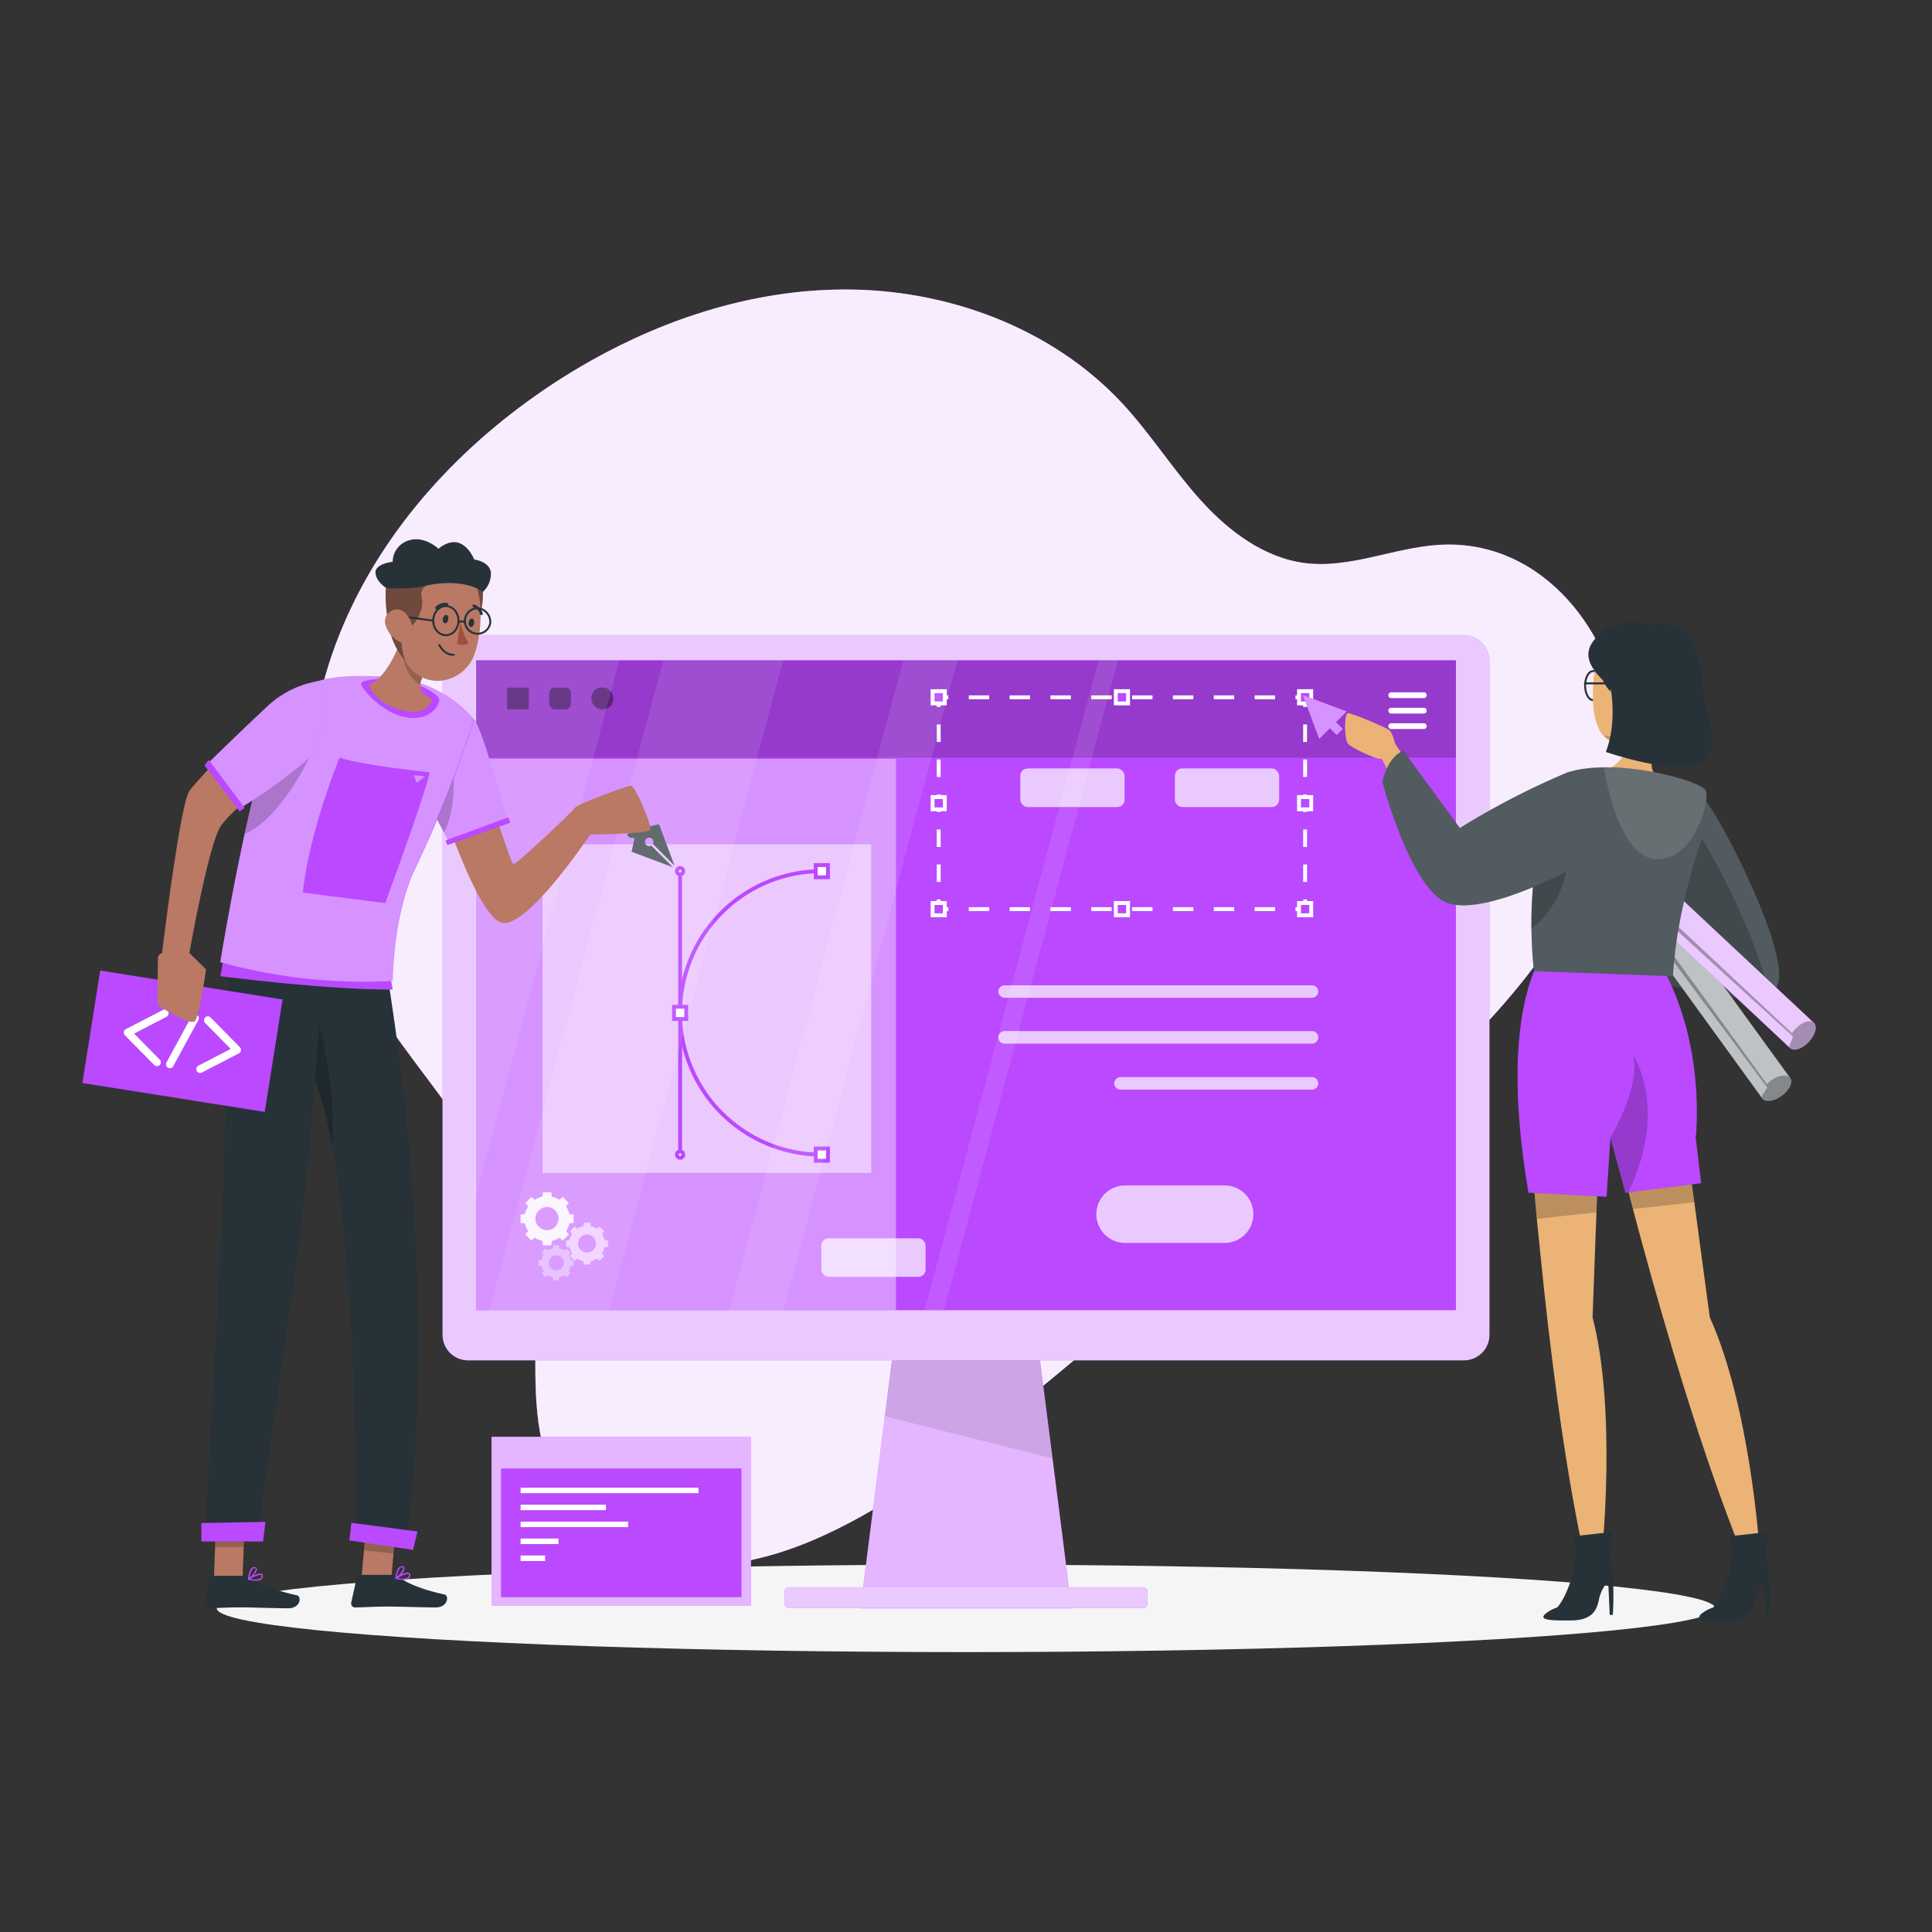 <svg xmlns="http://www.w3.org/2000/svg" viewBox="0 0 500 500"><rect x="0" y="0" width="500" height="500" fill="#333333" stroke="none"/><g id="freepik--background-simple--inject-33"><path d="M152.92,93.35c19.94-11.21,42.32-18.28,65.13-18.43,26.76-.18,54,9.77,72.28,29.34,7.37,7.91,13.16,17.17,20.4,25.19s16.48,15,27.21,16.3c11.54,1.37,22.8-4,34.4-4.74,27-1.7,45.94,23.23,47.62,48.12,2,29.58-19.85,60.34-39.55,80.09-23.9,23.95-51.86,43.2-78.68,63.63-26.13,19.89-49.8,43.42-78.66,59.49-12.56,7-26.36,12.6-40.74,12.74-21.82.22-38.74-12.92-42.59-34.45-2.39-13.36-.07-26.94-2.27-40.34-5.45-33.08-36-55.94-49.6-86.58-11.37-25.56-10.06-55.83.83-81.6s30.76-47.17,54.11-62.59C146.1,97.35,149.48,95.29,152.92,93.35Z" style="fill:#BA49FF"></path><path d="M152.92,93.35c19.94-11.21,42.32-18.28,65.13-18.43,26.76-.18,54,9.77,72.28,29.34,7.37,7.91,13.16,17.17,20.4,25.19s16.48,15,27.21,16.3c11.54,1.37,22.8-4,34.4-4.74,27-1.7,45.94,23.23,47.62,48.12,2,29.58-19.85,60.34-39.55,80.09-23.9,23.95-51.86,43.2-78.68,63.63-26.13,19.89-49.8,43.42-78.66,59.49-12.56,7-26.36,12.6-40.74,12.74-21.82.22-38.74-12.92-42.59-34.45-2.39-13.36-.07-26.94-2.27-40.34-5.45-33.08-36-55.94-49.6-86.58-11.37-25.56-10.06-55.83.83-81.6s30.76-47.17,54.11-62.59C146.1,97.35,149.48,95.29,152.92,93.35Z" style="fill:#fff;opacity:0.9"></path></g><g id="freepik--Shadow--inject-33"><ellipse id="freepik--path--inject-33" cx="250" cy="416.24" rx="193.89" ry="11.32" style="fill:#f5f5f5"></ellipse></g><g id="freepik--Screen--inject-33"><rect x="127.2" y="371.85" width="67.15" height="43.67" style="fill:#BA49FF"></rect><rect x="127.2" y="371.85" width="67.15" height="43.67" style="fill:#fff;opacity:0.6;isolation:isolate"></rect><rect x="129.66" y="380.04" width="62.24" height="33.3" style="fill:#BA49FF"></rect><rect x="134.73" y="385.01" width="46.04" height="1.43" style="fill:#fff"></rect><rect x="134.73" y="389.4" width="22.09" height="1.43" style="fill:#fff"></rect><rect x="134.73" y="393.79" width="27.82" height="1.43" style="fill:#fff"></rect><rect x="134.73" y="398.17" width="9.8" height="1.43" style="fill:#fff"></rect><rect x="134.73" y="402.56" width="6.35" height="1.43" style="fill:#fff"></rect></g><g id="freepik--Device--inject-33"><polygon points="277.33 416.24 222.67 416.24 231.92 343.57 268.08 343.57 277.33 416.24" style="fill:#BA49FF"></polygon><polygon points="277.33 416.24 222.67 416.24 229 366.52 231.93 343.57 268.07 343.57 272.39 377.43 277.33 416.24" style="fill:#fff;opacity:0.6"></polygon><polygon points="272.39 377.43 229 366.52 231.93 343.57 268.07 343.57 272.39 377.43" style="opacity:0.1;isolation:isolate"></polygon><path d="M378.87,164.38H121.13a6.59,6.59,0,0,0-6.59,6.6V345.46a6.59,6.59,0,0,0,6.59,6.59H378.87a6.59,6.59,0,0,0,6.59-6.59V171A6.59,6.59,0,0,0,378.87,164.38Z" style="fill:#BA49FF"></path><path d="M378.87,164.38H121.13a6.59,6.59,0,0,0-6.59,6.6V345.46a6.59,6.59,0,0,0,6.59,6.59H378.87a6.59,6.59,0,0,0,6.59-6.59V171A6.59,6.59,0,0,0,378.87,164.38Z" style="fill:#fff;opacity:0.7"></path><rect x="123.22" y="170.84" width="253.57" height="168.25" style="fill:#BA49FF"></rect><rect x="203.05" y="410.78" width="93.89" height="5.37" rx="1.04" style="fill:#BA49FF"></rect><rect x="203.05" y="410.78" width="93.89" height="5.37" rx="1.04" style="fill:#fff;opacity:0.7"></rect><rect x="123.22" y="171" width="253.57" height="25.08" style="opacity:0.2;isolation:isolate"></rect><rect x="123.22" y="196.38" width="108.66" height="142.71" style="fill:#fff;opacity:0.4"></rect><polyline points="337.76 232.78 337.76 235.28 335.26 235.28" style="fill:none;stroke:#fff;stroke-miterlimit:10"></polyline><line x1="329.98" y1="235.28" x2="248.08" y2="235.28" style="fill:none;stroke:#fff;stroke-miterlimit:10;stroke-dasharray:5.284,5.284"></line><polyline points="245.44 235.28 242.94 235.28 242.94 232.78" style="fill:none;stroke:#fff;stroke-miterlimit:10"></polyline><line x1="242.94" y1="228.25" x2="242.94" y2="185.22" style="fill:none;stroke:#fff;stroke-miterlimit:10;stroke-dasharray:4.529,4.529"></line><polyline points="242.94 182.96 242.94 180.46 245.44 180.46" style="fill:none;stroke:#fff;stroke-miterlimit:10"></polyline><line x1="250.72" y1="180.46" x2="332.62" y2="180.46" style="fill:none;stroke:#fff;stroke-miterlimit:10;stroke-dasharray:5.284,5.284"></line><polyline points="335.26 180.46 337.76 180.46 337.76 182.96" style="fill:none;stroke:#fff;stroke-miterlimit:10"></polyline><line x1="337.76" y1="187.49" x2="337.76" y2="230.52" style="fill:none;stroke:#fff;stroke-miterlimit:10;stroke-dasharray:4.529,4.529"></line><rect x="336.18" y="178.87" width="3.17" height="3.17" style="fill:#BA49FF;stroke:#fff;stroke-miterlimit:10"></rect><rect x="336.18" y="233.7" width="3.17" height="3.17" style="fill:#BA49FF;stroke:#fff;stroke-miterlimit:10"></rect><rect x="241.35" y="178.87" width="3.17" height="3.17" style="fill:#BA49FF;stroke:#fff;stroke-miterlimit:10"></rect><rect x="241.35" y="233.7" width="3.17" height="3.17" style="fill:#BA49FF;stroke:#fff;stroke-miterlimit:10"></rect><rect x="288.77" y="178.87" width="3.17" height="3.17" style="fill:#BA49FF;stroke:#fff;stroke-miterlimit:10"></rect><rect x="288.77" y="233.7" width="3.17" height="3.17" style="fill:#BA49FF;stroke:#fff;stroke-miterlimit:10"></rect><rect x="336.18" y="206.28" width="3.17" height="3.17" style="fill:#BA49FF;stroke:#fff;stroke-miterlimit:10"></rect><rect x="241.35" y="206.28" width="3.17" height="3.17" style="fill:#BA49FF;stroke:#fff;stroke-miterlimit:10"></rect><rect x="304.05" y="198.87" width="26.99" height="9.99" rx="1.89" style="fill:#fff;opacity:0.7"></rect><rect x="264.05" y="198.87" width="26.99" height="9.99" rx="1.89" style="fill:#fff;opacity:0.7"></rect><rect x="212.56" y="320.46" width="26.99" height="9.99" rx="1.89" style="fill:#fff;opacity:0.7"></rect><line x1="360.05" y1="179.92" x2="368.49" y2="179.92" style="fill:none;stroke:#fff;stroke-linecap:round;stroke-linejoin:round;stroke-width:1.5px"></line><line x1="360.05" y1="183.92" x2="368.49" y2="183.92" style="fill:none;stroke:#fff;stroke-linecap:round;stroke-linejoin:round;stroke-width:1.5px"></line><line x1="360.05" y1="187.92" x2="368.49" y2="187.92" style="fill:none;stroke:#fff;stroke-linecap:round;stroke-linejoin:round;stroke-width:1.5px"></line><rect x="140.41" y="218.5" width="85.05" height="85.05" style="fill:#fff;opacity:0.5"></rect><line x1="176.01" y1="225.45" x2="176.01" y2="298.82" style="fill:none;stroke:#BA49FF;stroke-miterlimit:10"></line><path d="M212.69,298.82h0A36.69,36.69,0,0,1,176,262.13h0a36.68,36.68,0,0,1,36.68-36.68h0" style="fill:none;stroke:#BA49FF;stroke-miterlimit:10"></path><rect x="211.11" y="223.87" width="3.17" height="3.17" style="fill:#fff;stroke:#BA49FF;stroke-miterlimit:10"></rect><rect x="211.11" y="297.23" width="3.17" height="3.17" style="fill:#fff;stroke:#BA49FF;stroke-miterlimit:10"></rect><rect x="174.43" y="260.55" width="3.17" height="3.17" style="fill:#fff;stroke:#BA49FF;stroke-miterlimit:10"></rect><path d="M176.83,225.45a.82.82,0,1,1-.82-.82A.83.83,0,0,1,176.83,225.45Z" style="fill:#fff;stroke:#BA49FF;stroke-miterlimit:10"></path><path d="M176.83,298.82A.82.82,0,1,1,176,298,.82.82,0,0,1,176.83,298.82Z" style="fill:#fff;stroke:#BA49FF;stroke-miterlimit:10"></path><path d="M316.93,321.67H291.18a7.44,7.44,0,0,1-7.44-7.44h0a7.44,7.44,0,0,1,7.44-7.44h25.75a7.44,7.44,0,0,1,7.44,7.44h0A7.44,7.44,0,0,1,316.93,321.67Z" style="fill:#fff;opacity:0.7"></path><path d="M339.55,258.22H260a1.63,1.63,0,0,1-1.63-1.63h0A1.62,1.62,0,0,1,260,255h79.54a1.62,1.62,0,0,1,1.63,1.62h0A1.63,1.63,0,0,1,339.55,258.22Z" style="fill:#fff;opacity:0.7"></path><path d="M339.55,270.09H260a1.62,1.62,0,0,1-1.63-1.62h0a1.63,1.63,0,0,1,1.63-1.63h79.54a1.63,1.63,0,0,1,1.63,1.63h0A1.62,1.62,0,0,1,339.55,270.09Z" style="fill:#fff;opacity:0.7"></path><path d="M339.55,282H290a1.63,1.63,0,0,1-1.63-1.62h0a1.63,1.63,0,0,1,1.63-1.63h49.54a1.63,1.63,0,0,1,1.63,1.63h0A1.63,1.63,0,0,1,339.55,282Z" style="fill:#fff;opacity:0.7"></path><rect x="131.23" y="177.95" width="5.62" height="5.62" style="opacity:0.4;isolation:isolate"></rect><rect x="142.15" y="177.95" width="5.62" height="5.62" rx="1.44" style="opacity:0.4;isolation:isolate"></rect><rect x="153.08" y="177.95" width="5.62" height="5.62" rx="2.57" style="opacity:0.4;isolation:isolate"></rect><path d="M148.45,316.5v-2.19l-1.12-.1a6.18,6.18,0,0,0-.84-2l.72-.87-1.55-1.55-.87.72a6.18,6.18,0,0,0-2-.84l-.1-1.12h-2.19l-.11,1.12a6.22,6.22,0,0,0-2,.84l-.87-.72-1.55,1.55.72.87a5.78,5.78,0,0,0-.84,2l-1.13.1v2.19l1.13.11a5.81,5.81,0,0,0,.84,2l-.72.88,1.55,1.54.87-.72a5.81,5.81,0,0,0,2,.84l.11,1.13h2.19l.1-1.13a5.78,5.78,0,0,0,2-.84l.87.72,1.55-1.54-.72-.88a6,6,0,0,0,.84-2Zm-6.89,1.87a3,3,0,1,1,3-3A3,3,0,0,1,141.56,318.37Z" style="fill:#fff;opacity:0.9"></path><path d="M157.33,322.68V321l-.88-.09a4.61,4.61,0,0,0-.66-1.58l.56-.69-1.21-1.21-.68.57a4.66,4.66,0,0,0-1.59-.66l-.08-.89h-1.72l-.08.89a4.66,4.66,0,0,0-1.59.66l-.68-.57-1.22,1.21.57.69a4.61,4.61,0,0,0-.66,1.58l-.88.09v1.71l.88.09a4.61,4.61,0,0,0,.66,1.58l-.57.69,1.22,1.21.68-.57a4.66,4.66,0,0,0,1.59.66l.08.88h1.72l.08-.88a4.66,4.66,0,0,0,1.59-.66l.68.57,1.21-1.21-.56-.69a4.61,4.61,0,0,0,.66-1.58Zm-5.4,1.47a2.33,2.33,0,1,1,2.32-2.33A2.32,2.32,0,0,1,151.93,324.15Z" style="fill:#fff;opacity:0.6"></path><path d="M148.45,327.55v-1.44l-.74-.07a3.9,3.9,0,0,0-.55-1.33l.48-.57-1-1-.58.47a3.9,3.9,0,0,0-1.33-.55l-.07-.74H143.2l-.07.74a3.9,3.9,0,0,0-1.33.55l-.58-.47-1,1,.48.57a3.9,3.9,0,0,0-.55,1.33l-.75.07v1.44l.75.07a3.87,3.87,0,0,0,.55,1.34l-.48.57,1,1,.58-.48a3.73,3.73,0,0,0,1.33.56l.07.74h1.44l.07-.74a3.73,3.73,0,0,0,1.33-.56l.58.48,1-1-.48-.57a3.87,3.87,0,0,0,.55-1.34Zm-4.53,1.23a1.95,1.95,0,1,1,2-1.95A1.95,1.95,0,0,1,143.92,328.78Z" style="fill:#fff;opacity:0.4"></path><polygon points="337.18 179.89 341.42 191.23 348.51 184.13 337.18 179.89" style="fill:#BA49FF"></polygon><rect x="343.85" y="185.2" width="2.24" height="4.97" transform="translate(-31.67 298.9) rotate(-45)" style="fill:#BA49FF"></rect><polygon points="348.51 184.13 337.18 179.89 341.42 191.23 344.18 188.47 345.93 190.23 347.51 188.65 345.76 186.89 348.51 184.13" style="fill:#fff;opacity:0.4"></polygon><path d="M163.46,220.42l10.67,4-5.59-5.59a1.09,1.09,0,0,1-1.31-.17,1.1,1.1,0,0,1,1.56-1.56,1.09,1.09,0,0,1,.17,1.31l5.59,5.59-4-10.67-3.54.78-.13-1.27-.67-.67-3.92,3.92.67.67,1.28.13Z" style="fill:#263238"></path><path d="M163.46,220.42l10.67,4-5.59-5.59a1.09,1.09,0,0,1-1.31-.17,1.1,1.1,0,0,1,1.56-1.56,1.09,1.09,0,0,1,.17,1.31l5.59,5.59-4-10.67-3.54.78-.13-1.27-.67-.67-3.92,3.92.67.67,1.28.13Z" style="fill:#fff;opacity:0.2"></path><g style="opacity:0.1"><polygon points="160.3 170.84 122.72 311.26 122.72 170.84 160.3 170.84" style="fill:#fff"></polygon><polygon points="202.71 170.84 157.68 339.09 126.66 339.09 171.68 170.84 202.71 170.84" style="fill:#fff"></polygon><polygon points="247.81 170.84 202.78 339.09 188.75 339.09 233.78 170.84 247.81 170.84" style="fill:#fff"></polygon><polygon points="289.34 170.84 244.31 339.09 239.29 339.09 284.32 170.84 289.34 170.84" style="fill:#fff"></polygon></g></g><g id="freepik--character-2--inject-33"><path d="M441.9,208c3.55,4.09,21.61,38.88,18.12,47s-32.43-1.24-32.43-1.24l1.73-11.47s11.24.4,12.32-.67-15.21-17.33-15.21-17.33Z" style="fill:#263238"></path><g style="opacity:0.2;isolation:isolate"><path d="M460,255a4.38,4.38,0,0,1-2.11,2.14l0,0-.58.26-.08,0a4.44,4.44,0,0,1-.55.19,12.13,12.13,0,0,1-2.5.52l-.73.07c-.36,0-.72.05-1.09.06l-1,0c-9.7,0-23.81-4.55-23.81-4.55l1.73-11.47s11.24.4,12.32-.67c.26-.26-.51-1.42-1.82-3l0,0c-3.18-3.91-9.55-10.42-12.18-13.08l-1.19-1.2L441.9,208C445.45,212.05,463.51,246.84,460,255Z" style="fill:#fff"></path></g><path d="M457.91,257.11l0,0-.58.26-.08,0a4.44,4.44,0,0,1-.55.19,12.13,12.13,0,0,1-2.5.52l-.73.07c-.36,0-.72.05-1.09.06l-1,0c-9.7,0-23.81-4.55-23.81-4.55l1.73-11.47s12.66,1.07,13.74,0a.13.13,0,0,0,0,0c.2-.42-1.2-1.84-3.27-3.65l0,0c-3.18-3.91-9.55-10.42-12.18-13.08l7.32-7.82,5.57-.6S452.81,237,457.91,257.11Z" style="opacity:0.2;isolation:isolate"></path><path d="M405.41,206.82c-2,1.45-3,3.51-2.2,4.6l52.84,72.85c.79,1.09,3.06.79,5.06-.66s3-3.52,2.2-4.6l-52.84-72.86C409.68,205.07,407.42,205.36,405.41,206.82Z" style="fill:#263238"></path><path d="M410.47,206.15,463.31,279c.79,1.08-.2,3.14-2.2,4.6s-4.27,1.74-5.05.66l-52.84-72.86a2.26,2.26,0,0,1,.19-2.42,5.85,5.85,0,0,1,1-1.31,7.23,7.23,0,0,1,1-.86C407.42,205.37,409.68,205.07,410.47,206.15Z" style="fill:#fff;opacity:0.7"></path><path d="M463.31,279c.79,1.08-.2,3.14-2.2,4.6s-4.27,1.74-5.05.66c-.44-.6.65-1.51,1.29-2.82L403.41,209a5.85,5.85,0,0,1,1-1.31l52.85,72.86a8.55,8.55,0,0,1,1-.87C460.26,278.22,462.52,277.92,463.31,279Z" style="opacity:0.3;isolation:isolate"></path><path d="M398.87,204.8c-1.69,1.8-2.27,4-1.29,4.93l65.7,61.51c1,.92,3.15.2,4.84-1.61s2.27-4,1.29-4.94l-65.7-61.51C402.73,202.27,400.56,203,398.87,204.8Z" style="fill:#BA49FF"></path><path d="M403.71,203.19l65.7,61.51c1,.91.4,3.12-1.29,4.93s-3.86,2.52-4.84,1.61l-65.7-61.51a2.29,2.29,0,0,1-.27-2.42,6.2,6.2,0,0,1,.74-1.48,8.4,8.4,0,0,1,.82-1C400.56,203,402.73,202.27,403.71,203.19Z" style="fill:#fff;opacity:0.7"></path><path d="M469.41,264.7c1,.91.4,3.12-1.29,4.93s-3.86,2.52-4.84,1.61c-.54-.51.36-1.6.74-3l-66.71-60.91a6.2,6.2,0,0,1,.74-1.48l65.71,61.52a7.69,7.69,0,0,1,.81-1C466.26,264.5,468.43,263.78,469.41,264.7Z" style="opacity:0.3;isolation:isolate"></path><path d="M414.66,401.1l-5,.08c-5.09-23.91-8.69-53.5-10.93-75.82-.35-3.5-.67-6.81-1-9.9-.13-1.47-.26-2.88-.38-4.24-.6-6.71-1-12-1.26-15.32-.18-2.4-.27-3.72-.27-3.72H414l-.17,4.61L413.23,312l-.06,1.74-.38,10.05-.63,17.11C418.37,365,414.66,401.1,414.66,401.1Z" style="fill:#ebb376"></path><path d="M455.26,399.82l-4.93.93c-9.87-24.67-19.14-56.26-25.17-78.33-.93-3.42-1.79-6.62-2.56-9.52,0-.15-.07-.29-.11-.43-1.52-5.76-2.69-10.35-3.42-13.26l-.87-3.53L436,292.6l1,7.5,1.49,11,.29,2.16,1,7.51,2.71,20.14C452.77,363.61,455.26,399.82,455.26,399.82Z" style="fill:#ebb376"></path><path d="M438.54,311.12,422.6,312.9c0-.15-.07-.29-.11-.43-1.52-5.76-2.69-10.35-3.42-13.26l18,.89Z" style="opacity:0.2;isolation:isolate"></path><path d="M413.79,296.79,413.23,312l-.06,1.74-15.4,1.71c-.13-1.47-.26-2.88-.38-4.24-.6-6.71-1-12-1.26-15.32Z" style="opacity:0.2;isolation:isolate"></path><path d="M399.87,417.72A10,10,0,0,1,403,416h0s3.41-3.38,5.06-13.56l4.46-1.17a3.82,3.82,0,0,1,4.06,1.59,2.13,2.13,0,0,1,.28.59,26.13,26.13,0,0,1,.48,3.31,92.15,92.15,0,0,1,.07,11.18h-.81l-.32-7c-.12-2.39-1.95.41-2.47,3s-1.63,5.29-6.85,5.42C400.86,419.45,398.33,419.21,399.87,417.72Z" style="fill:#263238"></path><path d="M416.74,403c.29-2.38.38-6.52.38-6.52l-9.92,1.1s1.2,4.71.21,8.25C412.41,404.46,416.74,403,416.74,403Z" style="fill:#263238"></path><path d="M440.23,417.72a10,10,0,0,1,3.13-1.71h0s3.41-3.38,5.05-13.56l4.47-1.17a3.82,3.82,0,0,1,4.06,1.59,2.13,2.13,0,0,1,.28.59,26.13,26.13,0,0,1,.48,3.31,91.49,91.49,0,0,1,.06,11.18H457l-.32-7c-.12-2.39-1.95.41-2.47,3s-1.63,5.29-6.86,5.42C441.22,419.45,438.69,419.21,440.23,417.72Z" style="fill:#263238"></path><path d="M457.09,403c.3-2.38.39-6.52.39-6.52l-9.92,1.1s1.2,4.71.21,8.25C452.77,404.46,457.09,403,457.09,403Z" style="fill:#263238"></path><path d="M440.26,306.21l-18.87,2.41-.73.09-3.88-14.22-1,15.24-20.22-1.06c-9-52.87,6.39-65.36,6.39-65.36l27.43,5.52c12.42,21.12,9.47,45.66,9.47,45.66Z" style="fill:#BA49FF"></path><path d="M414.28,177.44c0,2.08-.92,3.76-2,3.76s-2.06-1.68-2.06-3.76.92-3.76,2.06-3.76S414.28,175.36,414.28,177.44Z" style="fill:none;stroke:#263238;stroke-linecap:round;stroke-linejoin:round;stroke-width:0.5px"></path><path d="M427.83,190a1.37,1.37,0,0,1-.24.18,10.87,10.87,0,0,1-3.83,1.87c-4.05.94-6.82.38-8.63-1.45h0c-2.53-2.75-3.16-7.62-2.8-13.5a22.24,22.24,0,0,1,1.28-6.86s0-.09,0-.11.06-.17.1-.25a8,8,0,0,1,5.9-4.89,16.19,16.19,0,0,1,3.47-.39C434.55,164.51,436.61,183.49,427.83,190Z" style="fill:#ebb376"></path><path d="M427.59,190.21a10.6,10.6,0,0,1-3.83,1.71c-4.05.94-6.82.25-8.63-1.61a11.43,11.43,0,0,0,7.27-.6A6,6,0,0,1,427.59,190.21Z" style="opacity:0.2;isolation:isolate"></path><path d="M428.75,200.56c.71,3.26-3.52,4.59-3.52,4.59-6.91-3-8.19-6.63-8.19-6.63,5.77-3,4.1-11.51,4.1-11.51l1.17.58,8.23,1.61s-2.28,4.38-2.58,5.38c0,0,0,0,0,0C426.4,199.83,428.75,200.56,428.75,200.56Z" style="fill:#ebb376"></path><path d="M413.6,170.19s-.63,8,7,11.49c0,0,3.27,8.35,8.08,8.46,6.57.16,12.35-9.17,10.08-18.68C435.79,159.12,417.1,158.12,413.6,170.19Z" style="fill:#263238"></path><path d="M416.72,179.37c0-1.25,1-3.36,3-3.07s3.14,5.27-1.82,6.38C417.15,182.84,416.72,182,416.72,179.37Z" style="fill:#ebb376"></path><path d="M427.59,161.65s-7.66-1.94-11.9,1.15c-4.95,3.6-6.83,7.32-1,13.1,0,0,12.87-4.17,17.15-3.29a45.87,45.87,0,0,1,7.34,2.13C440.11,166.24,431.87,159.91,427.59,161.65Z" style="fill:#263238"></path><path d="M416.72,177.44s2,9.26-1.14,17.16c0,0,18.2,6.31,24.53,2.88s.53-14.94.26-21.58-3.15-16.45-12.78-14.25S416.72,177.44,416.72,177.44Z" style="fill:#263238"></path><line x1="410.17" y1="176.85" x2="417.86" y2="176.85" style="fill:none;stroke:#263238;stroke-linecap:round;stroke-linejoin:round;stroke-width:0.5px"></line><path d="M421.39,308.62l-.73.09-3.88-14.22s8.32-14.21,5.72-21.61C422.87,273.4,431.83,286.69,421.39,308.62Z" style="opacity:0.2;isolation:isolate"></path><path d="M405.81,199.84s9.15-3.26,22.94.72,14.31,9.85,14.31,9.85-8.74,19.81-10.12,42.24L397,251.31S392.71,219.65,405.81,199.84Z" style="fill:#263238"></path><path d="M443.06,210.41s-8.74,19.81-10.12,42.24L397,251.31a96.44,96.44,0,0,1-.66-11,107.22,107.22,0,0,1,1-16.09c1.2-8.3,3.67-17.16,8.47-24.42,0,0,9.15-3.26,22.94.72S443.06,210.41,443.06,210.41Z" style="fill:#fff;opacity:0.2;isolation:isolate"></path><path d="M405.31,225.61s-1.49,9.12-9,14.74a107.22,107.22,0,0,1,1-16.09Z" style="opacity:0.2;isolation:isolate"></path><path d="M365.6,199.21l-4.53-6.72s-.69-2.92-1.57-3.58-9.58-4.37-10.63-4.35-1,6.78,0,7.93,6.54,3.61,8,3.86.74,0,.74,0l4,8Z" style="fill:#ebb376"></path><path d="M405.81,199.84a196.94,196.94,0,0,0-28,14.46l-14.63-20s-3.94,1.22-5.4,8.08c0,0,7.51,28.61,17.27,31.45s30.28-8.27,30.28-8.27S411.27,210.7,405.81,199.84Z" style="fill:#263238"></path><path d="M405.81,199.84a196.94,196.94,0,0,0-28,14.46l-14.63-20s-3.94,1.22-5.4,8.08c0,0,7.51,28.61,17.27,31.45s30.28-8.27,30.28-8.27S411.27,210.7,405.81,199.84Z" style="fill:#fff;opacity:0.2;isolation:isolate"></path><path d="M415.06,198.58s3.19,22.84,13.3,23.76,14.64-16,12.93-18S426.55,198.43,415.06,198.58Z" style="fill:#263238"></path><path d="M415.06,198.58s3.19,22.84,13.3,23.76,14.64-16,12.93-18S426.55,198.43,415.06,198.58Z" style="fill:#fff;opacity:0.3;isolation:isolate"></path></g><g id="freepik--character-1--inject-33"><g id="freepik--group--inject-33"><polygon points="55.36 408.67 62.77 408.67 63.38 391.51 55.97 391.51 55.36 408.67" style="fill:#b97964"></polygon><path d="M63.79,407.81h-9a.63.63,0,0,0-.63.51l-1.46,6.59a1.09,1.09,0,0,0,.84,1.3l.24,0c2.91-.05,5-.23,8.68-.23,2.26,0,9,.24,12.16.24s3.51-3.07,2.24-3.35c-5.71-1.25-10-3-11.83-4.61A1.8,1.8,0,0,0,63.79,407.81Z" style="fill:#263238"></path><path d="M64.3,408.84a.18.18,0,0,1-.13-.15.16.16,0,0,1,.08-.17c.27-.17,2.66-1.64,3.48-1.22a.52.52,0,0,1,.3.49,1,1,0,0,1-.37.94,2.15,2.15,0,0,1-1.42.38A9.16,9.16,0,0,1,64.3,408.84Zm.51-.25a3.6,3.6,0,0,0,2.64-.13.72.72,0,0,0,.23-.63c0-.14-.06-.21-.11-.21a.46.46,0,0,0-.23-.05A7.25,7.25,0,0,0,64.81,408.59Z" style="fill:#BA49FF"></path><path d="M64.25,408.87a.18.18,0,0,1-.08-.16c0-.1.19-2.23,1-2.93a.9.9,0,0,1,.74-.22.59.59,0,0,1,.57.46c.15.78-1.33,2.41-2.1,2.83h-.08ZM65.44,406a4.16,4.16,0,0,0-.87,2.32c.76-.58,1.7-1.81,1.61-2.29,0,0,0-.18-.26-.18h-.08A.59.59,0,0,0,65.44,406Z" style="fill:#BA49FF"></path><polygon points="55.97 391.52 63.38 391.52 63.06 400.37 55.65 400.37 55.97 391.52" style="opacity:0.2;isolation:isolate"></polygon><polygon points="93.49 409.22 101.14 410.03 102.57 393.55 94.93 392.74 93.49 409.22" style="fill:#b97964"></polygon><path d="M101.94,407.57H93a.65.65,0,0,0-.63.51l-1.46,6.6A1.08,1.08,0,0,0,91.7,416l.24,0c2.91-.05,5-.23,8.69-.23,2.25,0,9,.23,12.15.23s3.51-3.07,2.24-3.35c-5.71-1.24-10-3-11.83-4.61A1.85,1.85,0,0,0,101.94,407.57Z" style="fill:#263238"></path><path d="M102.45,408.6a.18.18,0,0,1-.13-.15.15.15,0,0,1,.09-.17c.26-.17,2.65-1.64,3.47-1.21a.5.5,0,0,1,.3.48,1.06,1.06,0,0,1-.36.95,2.25,2.25,0,0,1-1.43.37A9.16,9.16,0,0,1,102.45,408.6Zm.51-.24a3.6,3.6,0,0,0,2.64-.14.71.71,0,0,0,.23-.63c0-.14-.06-.2-.11-.2a.36.36,0,0,0-.22-.05A7,7,0,0,0,103,408.36Z" style="fill:#BA49FF"></path><path d="M102.41,408.64a.19.19,0,0,1-.09-.16c0-.11.19-2.23,1.05-2.93a1,1,0,0,1,.74-.23.58.58,0,0,1,.57.46c.15.79-1.33,2.42-2.1,2.83h-.08Zm1.18-2.88a4.13,4.13,0,0,0-.87,2.31c.76-.57,1.7-1.81,1.61-2.29,0,0,0-.18-.26-.18H104A.65.65,0,0,0,103.59,405.76Z" style="fill:#BA49FF"></path><polygon points="94.93 392.74 102.57 393.55 101.82 402.05 94.18 401.24 94.93 392.74" style="opacity:0.2;isolation:isolate"></polygon><path d="M59,241.05H98.33c3.73,20.41,15.43,92.62,7,157l-13.31-1.65s1.23-85.41-10.51-117c-1.35,16.9-3,34.88-4.35,44.45-3.42,23.55-10.74,75-10.74,75H52.91s2.77-49.26,4.05-72.4C58.36,301.3,59,246.21,59,241.05Z" style="fill:#263238"></path><polygon points="106.89 401.11 90.42 398.66 90.93 394.1 108.06 396.35 106.89 401.11" style="fill:#BA49FF"></polygon><polygon points="68.09 398.94 52.11 398.94 52.11 394.17 68.69 393.86 68.09 398.94" style="fill:#BA49FF"></polygon><path d="M81.55,279.37a106.24,106.24,0,0,1,4.39,17c1.1-15-3.3-31-3.3-31Z" style="opacity:0.2;isolation:isolate"></path><path d="M57.91,247.89l-.9,4.75s27.51,3.56,44.62,3.46l-.6-3.26Z" style="fill:#BA49FF"></path><path d="M113.74,206.76s9.51,30,16,32,23-22.79,23-22.79,14.83-.14,15.49-1.15-3.85-11.46-4.93-11.47-14,4.85-14.49,5.67-15.32,15-16,14.58-6.32-18.25-6.32-18.25Z" style="fill:#b97964"></path><path d="M154.7,214.35a3.58,3.58,0,0,0,.35-.09l-.17-.11A1.71,1.71,0,0,1,154.7,214.35Z" style="fill:#b97964"></path><path d="M108.34,203.3l1.16,2.13,5.41,10,1.13,2.07,15.19-5.28s-6.32-23.58-8.51-26Z" style="fill:#BA49FF"></path><path d="M108.34,203.3l1.16,2.13,5.41,10,1.13,2.07,15.19-5.28s-6.32-23.58-8.51-26Z" style="fill:#fff;opacity:0.4;isolation:isolate"></path><path d="M109.5,205.43l5.41,10c3.35-6.57,2.38-15.57,2.38-15.57Z" style="opacity:0.2;isolation:isolate"></path><path d="M122.72,186.23a32.24,32.24,0,0,0-22.88-11.1c-14.88-.7-19.56.78-25,5.64C66.89,187.87,57,249,57,249a138.07,138.07,0,0,0,44.62,4.85s.18-17,5.55-28.41A317.08,317.08,0,0,0,122.72,186.23Z" style="fill:#BA49FF"></path><path d="M57,249a138.23,138.23,0,0,0,44.62,4.86s0-2.1.29-5.31c.12-1.52.3-3.3.55-5.22s.61-4.11,1-6.29c.24-1.17.52-2.35.82-3.52a46.86,46.86,0,0,1,2.84-8.09c.66-1.4,1.3-2.79,1.92-4.15,1.07-2.38,2.09-4.69,3-6.9,2-4.65,3.7-8.9,5.12-12.62,1-2.67,1.9-5.06,2.63-7.11.81-2.29,1.45-4.17,1.92-5.57.61-1.85.91-2.86.91-2.86a19.58,19.58,0,0,0-1.6-1.77,32.54,32.54,0,0,0-20.78-9.3l-.5,0c-11.34-.53-16.75.2-21.09,2.73a23.93,23.93,0,0,0-3.91,2.92A13.28,13.28,0,0,0,72.12,185a92,92,0,0,0-4.54,13.26l-.66,2.43c-1,3.71-1.94,7.66-2.84,11.66-.26,1.14-.51,2.28-.76,3.41-.37,1.74-.74,3.47-1.09,5.18-.9,4.31-1.71,8.49-2.42,12.25-1,5.4-1.81,9.92-2.29,12.73C57.19,247.9,57,249,57,249Zm43.7-73.3a29.38,29.38,0,0,1,3,.23c4,.54,10.15,3.75,10,5.27s-2.49,5.4-8.47,4.46a14.88,14.88,0,0,1-5.8-2.42c-3.3-2.18-5.7-5.13-5.94-6.09C93.19,176,97.07,175.61,100.71,175.72Z" style="fill:#fff;opacity:0.4;isolation:isolate"></path><path d="M87.88,196.08S80,215.15,78.38,231l21.31,2.72s9.56-25.77,11.54-33.83C111.23,199.87,94.21,198.17,87.88,196.08Z" style="fill:#BA49FF"></path><polygon points="107.07 200.62 110.03 200.91 107.86 202.59 107.07 200.62" style="fill:#fff;opacity:0.4;isolation:isolate"></polygon><path d="M95.47,177.2c1.61,4.6,7.6,6.7,10.74,7a5.34,5.34,0,0,0,5.7-3.08s-3.59-1.79-3.23-3.8a9.18,9.18,0,0,1,1.48-3.42,18.08,18.08,0,0,1,1.22-1.69l-5.75-12.33C104.35,165.22,100.42,175.48,95.47,177.2Z" style="fill:#b97964"></path><path d="M105.4,165.57c-2.74,6,1.13,10.13,3.28,11.71a9.18,9.18,0,0,1,1.48-3.42Z" style="opacity:0.2;isolation:isolate"></path><path d="M124.68,149.56s1.84,10.16-3.46,14.23-5.84-14.91-5.84-14.91Z" style="fill:#b97964"></path><path d="M124.68,149.56s1.84,10.16-3.46,14.23-5.84-14.91-5.84-14.91Z" style="opacity:0.4;isolation:isolate"></path><path d="M105.73,172.34a9.26,9.26,0,0,0,10.73,3.29,10.32,10.32,0,0,0,5.75-5c.17-.31.32-.65.47-1,2.48-6.31,3-21.71-3.68-21.14-5.52.47-10.92-1.23-13.74,3.54a10,10,0,0,0-1.38,4.46C103.28,163.85,102.58,168.12,105.73,172.34Z" style="fill:#b97964"></path><path d="M114.61,160.13c-.12.58.16,1.11.55,1.17s.77-.39.86-1-.17-1.11-.55-1.16S114.7,159.53,114.61,160.13Z" style="fill:#263238"></path><path d="M121.3,161.08c-.12.58.17,1.11.55,1.17s.77-.39.85-1-.16-1.11-.55-1.17S121.38,160.52,121.3,161.08Z" style="fill:#263238"></path><path d="M119.13,161.07a21.45,21.45,0,0,0,2.11,5.46,3.47,3.47,0,0,1-2.92.13Z" style="fill:#a24e3f"></path><path d="M112.85,157.67a.35.35,0,0,0,.35-.09,2.84,2.84,0,0,1,2.39-.84.36.36,0,0,0,.42-.27.34.34,0,0,0-.27-.41h0a3.51,3.51,0,0,0-3,1,.36.36,0,0,0,0,.5h0A.6.6,0,0,0,112.85,157.67Z" style="fill:#263238"></path><path d="M124.5,159.18a.28.28,0,0,0,.2,0,.33.33,0,0,0,.23-.43h0a3.47,3.47,0,0,0-2.22-2.3.34.34,0,0,0-.43.24h0a.35.35,0,0,0,.24.43h0a2.84,2.84,0,0,1,1.74,1.85A.34.34,0,0,0,124.5,159.18Z" style="fill:#263238"></path><path d="M113.68,166.92s1.23,2.64,3.74,2.54" style="fill:none;stroke:#263238;stroke-linecap:round;stroke-linejoin:round;stroke-width:0.5px"></path><path d="M110.49,148.23l.1,3.26a2.4,2.4,0,0,0-1.49,2.91c.78,2.8-1.15,6.86-3.38,8.34,0,0,0-1.18-1-1s-1.31,6.32.34,9.41c0,0-3.53-3.25-4.58-9.82-1-6.07-.81-9.92,0-12.83Z" style="fill:#b97964"></path><path d="M110.49,148.23l.1,3.26a2.4,2.4,0,0,0-1.49,2.91c.78,2.8-1.15,6.86-3.38,8.34,0,0,0-1.18-1-1s-1.31,6.32.34,9.41c0,0-3.53-3.25-4.58-9.82-1-6.07-.81-9.92,0-12.83Z" style="opacity:0.4;isolation:isolate"></path><path d="M99.92,152.14a33.88,33.88,0,0,0,10.67-.65c10.07-2,14.36,1.7,14.36,1.7a6.33,6.33,0,0,0,2.09-5c-.29-2.9-4.32-3.39-4.32-3.39s-1.21-3.27-3.88-4.26-5.35,1.49-5.35,1.49-3.33-3.22-7.21-2.3a5.82,5.82,0,0,0-4.65,5.66s-4.55.46-4.45,2.8S99.92,152.14,99.92,152.14Z" style="fill:#263238"></path><ellipse cx="115.39" cy="160.62" rx="3.27" ry="3.77" style="fill:none;stroke:#263238;stroke-linecap:round;stroke-linejoin:round;stroke-width:0.5px"></ellipse><path d="M126.88,161.18a3.3,3.3,0,1,1-3.27-3.77A3.55,3.55,0,0,1,126.88,161.18Z" style="fill:none;stroke:#263238;stroke-linecap:round;stroke-linejoin:round;stroke-width:0.5px"></path><path d="M118.65,161.07s1.06-.66,1.69.11" style="fill:none;stroke:#263238;stroke-linecap:round;stroke-linejoin:round;stroke-width:0.5px"></path><path d="M112.12,160.62l-5.73-.77a2.86,2.86,0,0,0-2.11.57l-.25.2" style="fill:none;stroke:#263238;stroke-linecap:round;stroke-linejoin:round;stroke-width:0.5px"></path><path d="M99.86,162a7,7,0,0,0,3.47,4.06c2.19,1.09,3.75-.75,3.53-3.06-.2-2.06-1.57-5.16-4-5.28A3.12,3.12,0,0,0,99.86,162Z" style="fill:#b97964"></path><path d="M63.32,215.79c9.44-3.92,16.9-20.11,16.9-20.11l-5.36-3.24-7.28,5.85-.66,2.43c-1,3.71-1.94,7.66-2.84,11.66C63.82,213.52,63.57,214.66,63.32,215.79Z" style="opacity:0.2;isolation:isolate"></path><polygon points="115.31 217.51 131.59 211.53 132.06 212.91 115.77 218.71 115.31 217.51" style="fill:#BA49FF"></polygon><rect x="23.32" y="254.74" width="47.78" height="29.47" transform="translate(42.8 -4.07) rotate(9.01)" style="fill:#BA49FF"></rect><polyline points="42.63 262.26 33.04 267.23 40.62 274.92" style="fill:none;stroke:#fff;stroke-linecap:round;stroke-linejoin:round;stroke-width:2px"></polyline><polyline points="51.79 276.69 61.37 271.72 53.8 264.03" style="fill:none;stroke:#fff;stroke-linecap:round;stroke-linejoin:round;stroke-width:2px"></polyline><line x1="43.96" y1="275.45" x2="50.46" y2="263.5" style="fill:none;stroke:#fff;stroke-linecap:round;stroke-linejoin:round;stroke-width:2px"></line><path d="M69.21,183.38S51.42,201.23,49,204.7s-7.06,41.94-7.06,41.94-1,.34-1.06,1.17-.16,11.63,0,12.13,8.34,5.55,9.55,4.35,2.89-13.43,2.89-13.43L49,246.64s5-28.33,8.17-32.92,16.09-14.41,16.09-14.41Z" style="fill:#b97964"></path><path d="M82.88,176.19c2.59,5.49.62,17.05-4.16,21.13a140,140,0,0,1-16,11.47L54,197.36s9.28-9.06,14.9-14.28A25.39,25.39,0,0,1,82.88,176.19Z" style="fill:#BA49FF"></path><path d="M82.88,176.19c2.59,5.49.62,17.05-4.16,21.13a140,140,0,0,1-16,11.47L54,197.36s9.28-9.06,14.9-14.28A25.39,25.39,0,0,1,82.88,176.19Z" style="fill:#fff;opacity:0.4;isolation:isolate"></path><polygon points="54 196.63 52.92 198.1 62.03 210.01 63.32 209.09 54 196.63" style="fill:#BA49FF"></polygon></g></g></svg>
